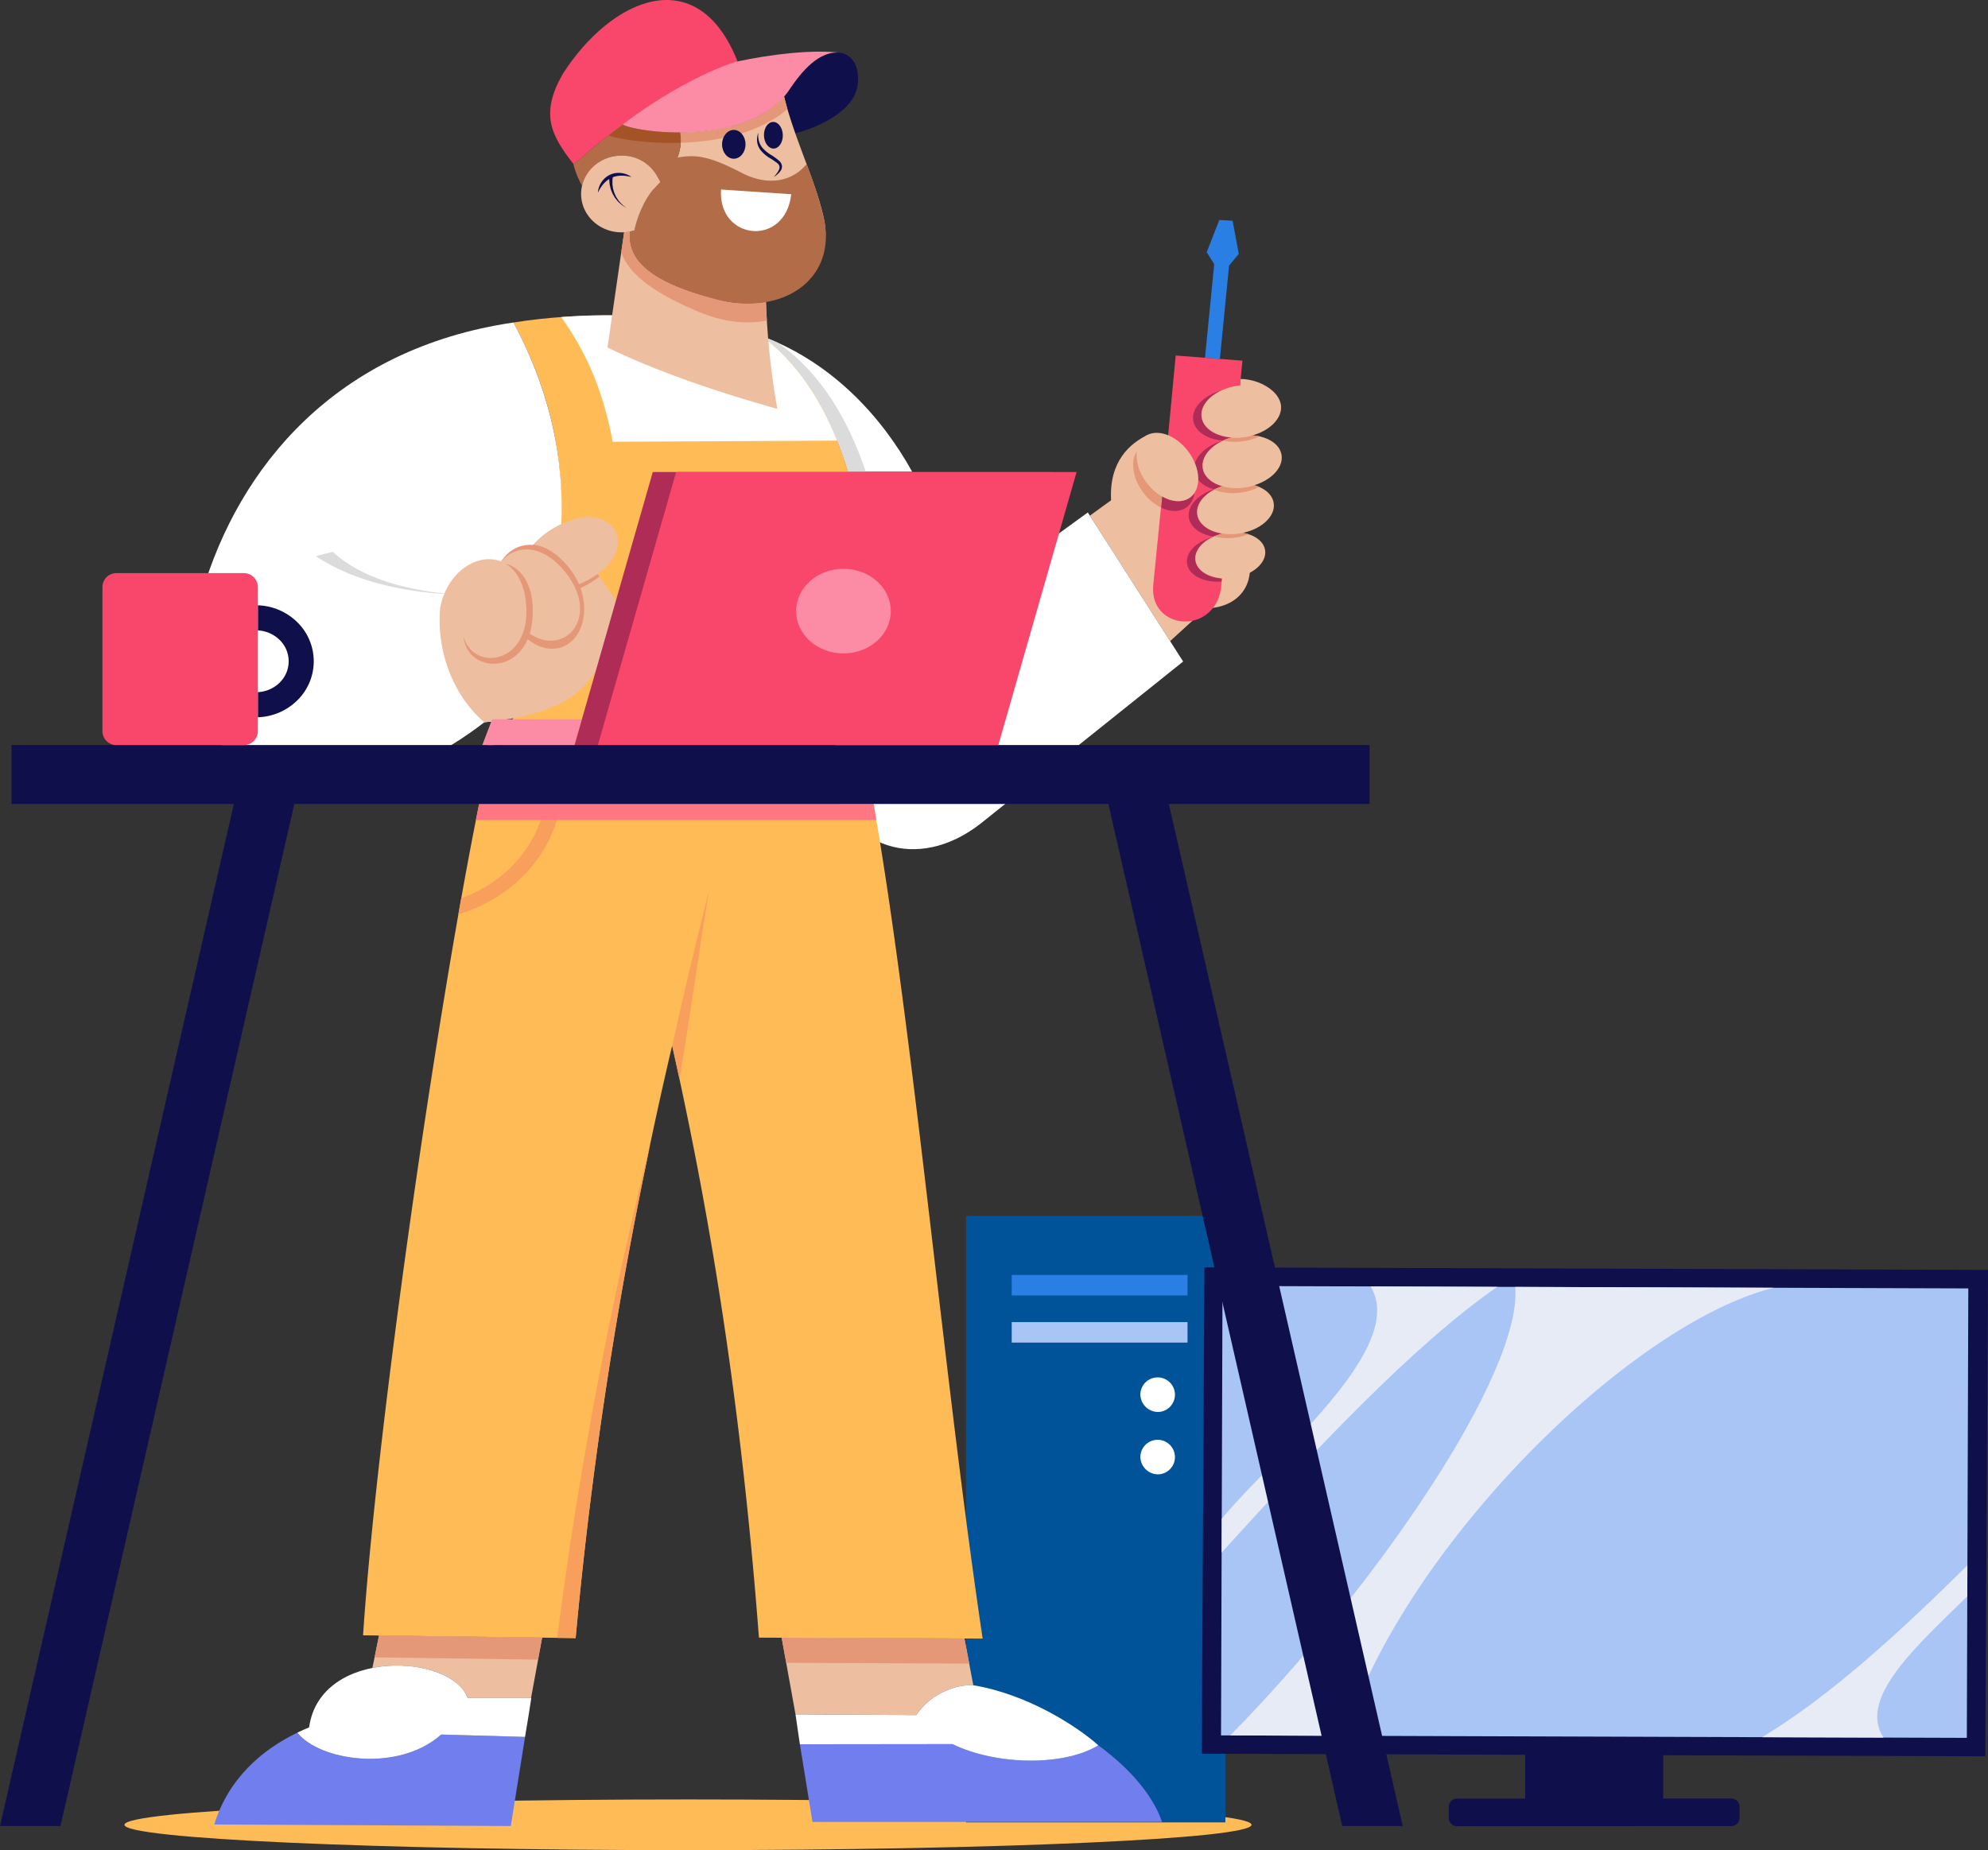 <svg xmlns="http://www.w3.org/2000/svg" width="584.418" height="544.021" viewBox="0 0 584.418 544.021">
  <rect x="0" y="0" width="584.418" height="544.021" fill="#333333" stroke="none"/>
  <g id="OBJECTS" transform="translate(-122.415 -53.857)">
    <g id="Group_11988" data-name="Group 11988">
      <path id="Path_24158" data-name="Path 24158" d="M324.669,597.878c91.246,0,165.669-3.35,165.669-7.457s-74.423-7.453-165.669-7.453S159,586.315,159,590.421,233.423,597.878,324.669,597.878Z" fill="#ffbb56" fill-rule="evenodd"/>
      <g id="Group_11980" data-name="Group 11980">
        <rect id="Rectangle_4147" data-name="Rectangle 4147" width="76.245" height="178.35" transform="translate(406.407 411.368)" fill="#005299"/>
        <rect id="Rectangle_4148" data-name="Rectangle 4148" width="51.684" height="6.037" transform="translate(419.831 428.737)" fill="#297fe4"/>
        <rect id="Rectangle_4149" data-name="Rectangle 4149" width="51.684" height="6.037" transform="translate(419.831 442.599)" fill="#a9c5f6"/>
        <path id="Path_24159" data-name="Path 24159" d="M462.982,469.03a5.084,5.084,0,1,0-5.331-5.076A5.218,5.218,0,0,0,462.982,469.03Z" fill="#fff" fill-rule="evenodd"/>
        <path id="Path_24160" data-name="Path 24160" d="M462.982,487.378a5.083,5.083,0,1,0-5.331-5.078A5.218,5.218,0,0,0,462.982,487.378Z" fill="#fff" fill-rule="evenodd"/>
      </g>
      <g id="Group_11981" data-name="Group 11981">
        <path id="Path_24161" data-name="Path 24161" d="M570.771,588.339l40.579-.1V568.909l-40.579.1Z" fill="#0f0f4b" fill-rule="evenodd"/>
        <path id="Path_24162" data-name="Path 24162" d="M550.752,590.837l80.621-.037a2.441,2.441,0,0,0,2.437-2.44v-3.226a2.439,2.439,0,0,0-2.442-2.438l-80.618.037a2.441,2.441,0,0,0-2.438,2.44V588.4A2.44,2.44,0,0,0,550.752,590.837Z" fill="#0f0f4b" fill-rule="evenodd"/>
        <path id="Path_24163" data-name="Path 24163" d="M476.484,426.507l230.349.762-.8,143.017-230.347-.762Z" fill="#0f0f4b" fill-rule="evenodd"/>
        <rect id="Rectangle_4150" data-name="Rectangle 4150" width="132.157" height="219.247" transform="translate(481.363 564.136) rotate(-89.811)" fill="#a9c5f6"/>
        <path id="Path_24164" data-name="Path 24164" d="M700.774,514.12l-.029,9.125c-14.4,14.16-32.326,29.856-24.644,41.535l-35.693-.113C656.433,554.978,674.475,540.229,700.774,514.12Z" fill="#e7ebf6" fill-rule="evenodd"/>
        <path id="Path_24165" data-name="Path 24165" d="M525.339,432.124l37.233.123c-24.348,16.8-54.032,48.395-81.032,78.127l.033-9.941C496.725,482.009,536.4,450.368,525.339,432.124Z" fill="#e7ebf6" fill-rule="evenodd"/>
        <path id="Path_24166" data-name="Path 24166" d="M567.848,432.265l75.916.25C601.088,443.321,535.3,508.964,517.7,564.257l-33.63-.113C526.536,521.048,569.991,457.665,567.848,432.265Z" fill="#e7ebf6" fill-rule="evenodd"/>
      </g>
      <path id="Path_24167" data-name="Path 24167" d="M233.862,534.772l-1.979,9.534c11.846-2.362,25.38,1.425,28.005,8.84h18.641l3.259-17.75Z" fill="#edbe9f" fill-rule="evenodd"/>
      <path id="Path_24168" data-name="Path 24168" d="M233.8,534.773l-1.249,6.416,48.026.666,1.186-6.459Z" fill="#e59878"/>
      <path id="Path_24169" data-name="Path 24169" d="M445.293,567.038c-9.957,6.158-29.825,5.988-42.888-.344l-44.845.051,3.7,22.822H464.021C461.519,582.1,454.84,574.019,445.293,567.038Z" fill="#717eee" fill-rule="evenodd"/>
      <path id="Path_24170" data-name="Path 24170" d="M352.207,535.415l4.059,22.52,27.024.164,8.515.037c4.2-6.426,12.015-9.1,16.741-8.727l-2.61-13.765Z" fill="#edbe9f" fill-rule="evenodd"/>
      <path id="Path_24171" data-name="Path 24171" d="M352.207,535.415l1.33,7.381,53.8.225-1.4-7.377Z" fill="#e59878"/>
      <path id="Path_24172" data-name="Path 24172" d="M356.268,557.939l1.289,8.806,44.848-.051c13.064,6.332,32.932,6.5,42.889.344-6.495-5.75-20.783-14.926-36.561-17.619-4.708-.453-12.691,2.213-16.938,8.73Z" fill="#fff" fill-rule="evenodd"/>
      <g id="Group_11982" data-name="Group 11982">
        <path id="Path_24173" data-name="Path 24173" d="M210.634,562.946c.227-.1.454-.213.682-.316C211.088,562.733,210.861,562.841,210.634,562.946Z" fill="#f8476b" fill-rule="evenodd"/>
        <path id="Path_24174" data-name="Path 24174" d="M213.287,561.778c.079-.584.2-1.138.319-1.691C213.473,560.657,213.364,561.224,213.287,561.778Z" fill="#f8476b" fill-rule="evenodd"/>
        <path id="Path_24175" data-name="Path 24175" d="M276.746,564.581l-24.629-.7c-12.737,11.31-35.812,7.681-42.287-.551-10.59,5.115-20.31,13.623-24.439,27.006l87.183.443,4.5-28.115Q276.915,563.6,276.746,564.581Z" fill="#717eee" fill-rule="evenodd"/>
      </g>
      <path id="Path_24176" data-name="Path 24176" d="M209.822,563.321q1.72-.825,3.465-1.543c3.213-23.529,41.961-21.74,46.6-8.632H278.6s-.771,5.193-1.849,11.435l-24.629-.7C239.375,575.2,216.285,571.564,209.822,563.321Z" fill="#fff" fill-rule="evenodd"/>
      <path id="Path_24177" data-name="Path 24177" d="M476.645,159.059l4.384.339,2.7-27.446,2.845-3.44-1.8-9.736-3.905-.246-3.714,9.477,2.2,3.537Z" fill="#297fe4" fill-rule="evenodd"/>
      <g id="Group_11983" data-name="Group 11983">
        <path id="Path_24178" data-name="Path 24178" d="M411.525,228.155l-.143.1.007.026Z" fill="#edbe9f" fill-rule="evenodd"/>
        <path id="Path_24179" data-name="Path 24179" d="M489.473,218.073c-1.612-6.161-17.906-13.02-18.708-15.7s-5.146-13.36-5.612-14.484-4.593-6.165-5.236-6.215c-5.26,2.5-11.5,7.757-10.876,19.285l-6.242,4.525,23.59,36.894,10.529-9.608C487.954,232.378,491.083,224.235,489.473,218.073Z" fill="#edbe9f" fill-rule="evenodd"/>
      </g>
      <path id="Path_24180" data-name="Path 24180" d="M418.7,221.607l23.5-17.068,28.029,43.835-59.53,47.645c-18.6,14.542-39.447,6.94-44.6-13.389l2.761-13.042S417.9,221.512,418.7,221.607Z" fill="#fff" fill-rule="evenodd"/>
      <path id="Path_24181" data-name="Path 24181" d="M363.277,210.083c17.685,2.987,24.2-20.38,31.747-9.414,7.062,10.262,13.649,52.779,17.093,69.212l-40.134-9.129Z" fill="#fff" stroke="#000" stroke-miterlimit="22.926" stroke-width="0.38" fill-rule="evenodd"/>
      <path id="Path_24182" data-name="Path 24182" d="M371.741,192.586h18.841c-9.191-16.612-23.918-32.343-44.208-39.891C359.067,162.256,366.779,176.593,371.741,192.586Z" fill="#fff" fill-rule="evenodd"/>
      <path id="Path_24183" data-name="Path 24183" d="M371.755,192.586h5.176c-5.179-15.359-13.1-28.959-25.813-37.935-1.421-.645-2.87-1.253-4.351-1.813l-.263-.039C359.119,162.361,366.81,176.645,371.755,192.586Z" fill="#dbdbdb" fill-rule="evenodd"/>
      <path id="Path_24184" data-name="Path 24184" d="M342.858,150.241c-26.978-4.423-49.971-4.655-69.492-1.555,25.865,48.4,10.548,87.277-3,124.238h25.7L326.5,262.26l3.89,8.081,52.708-3.219C378.667,230.978,378.667,173.107,342.858,150.241Z" fill="#ffbb56" fill-rule="evenodd"/>
      <path id="Path_24185" data-name="Path 24185" d="M263.156,280.313l5.438-14.5-3.8.433c-47.342,36.411-97.729,18.431-83.009-38,10.818-36.924,39.24-71.872,91.586-79.562C300.445,199.357,284,245,263.156,280.313Z" fill="#fff" fill-rule="evenodd"/>
      <path id="Path_24186" data-name="Path 24186" d="M263.27,290.255c-12.4,60.974-30.109,183.564-34.122,244.457l62.49.812a1271.692,1271.692,0,0,1,28.373-174.236c8.364,37.623,19.411,93.858,25.513,174.1l65.768.281c-11.266-75.2-20.19-177.283-32.062-245.412Z" fill="#ffbb56" fill-rule="evenodd"/>
      <path id="Path_24187" data-name="Path 24187" d="M322.162,371.122c2.832-16.264,5.454-35.979,8.739-55.59q-5.717,22.52-10.881,45.8C320.34,362.77,321.834,369.624,322.162,371.122Z" fill="#f89f5b" fill-rule="evenodd"/>
      <path id="Path_24188" data-name="Path 24188" d="M282.821,288.955c-1.92,13.518-11.84,24.362-24.814,29.03-.277,1.551-.556,3.129-.836,4.717,15.69-4.68,27.914-17.31,30.177-33.26.086-.6.156-1.207.211-1.8q-2.247-.49-4.494-.99Q282.985,287.8,282.821,288.955Z" fill="#f89f5b" fill-rule="evenodd"/>
      <path id="Path_24189" data-name="Path 24189" d="M263.269,290.255q-.473,2.32-.954,4.755H380.046c-.271-1.605-.543-3.185-.817-4.755Z" fill="#ff7783" fill-rule="evenodd"/>
      <path id="Path_24190" data-name="Path 24190" d="M286.226,535.454l5.412.07A1246.84,1246.84,0,0,1,313.6,390.286,1247.1,1247.1,0,0,0,286.226,535.454Z" fill="#f89f5b" fill-rule="evenodd"/>
      <path id="Path_24191" data-name="Path 24191" d="M517,590.778h17.779L466.031,290.255h59V272.924H125.8v17.332h65.363L122.415,590.778h17.78l68.747-300.523H448.252Z" fill="#0f0f4b" fill-rule="evenodd"/>
      <path id="Path_24192" data-name="Path 24192" d="M487.652,159.91l-1.263,13.309.027,0-5.072,53.794c-2.312,13.814-21.119,12.038-19.909-1.1l4.09-41.036,2.515-26.483Z" fill="#f8476b" fill-rule="evenodd"/>
      <path id="Path_24193" data-name="Path 24193" d="M464.036,199.821a15.056,15.056,0,0,1-4.536-4.091,13.208,13.208,0,0,1-2.845-9.28c-1.967,2.948-1.335,7.953,1.8,12.164a14.734,14.734,0,0,0,5.254,4.468Z" fill="#e59878" fill-rule="evenodd"/>
      <path id="Path_24194" data-name="Path 24194" d="M472.294,200.129c-2.16,1.606-5.274,1.377-8.2-.28l-.31,3.274c2.707,1.3,5.489,1.361,7.468-.111a6.113,6.113,0,0,0,2.3-4.228A5.37,5.37,0,0,1,472.294,200.129Z" fill="#ae2c55" fill-rule="evenodd"/>
      <path id="Path_24195" data-name="Path 24195" d="M481.569,223.969l-.083.87c-5.186.4-9.6-1.825-10.106-5.248-.486-3.282,2.782-6.55,7.528-7.8-3.379,1.569-5.494,4.245-5.1,6.928.429,2.892,3.644,4.929,7.758,5.25Zm-2.36-12.313c-3.923-.627-6.878-2.737-7.3-5.621-.5-3.394,2.651-6.774,7.372-8.3-3.084-.87-5.312-2.74-5.744-5.213-.653-3.737,3.019-7.572,8.433-9.107-4.657-.37-8.294-2.681-8.78-5.957-.544-3.685,3.081-7.353,8.372-8.806-3.926,1.771-6.4,4.848-5.94,7.934.484,3.277,4.124,5.587,8.779,5.958-5.413,1.535-9.085,5.37-8.433,9.106.431,2.474,2.659,4.344,5.745,5.214-4.721,1.528-7.875,4.909-7.373,8.3.432,2.921,3.456,5.048,7.455,5.644A14.864,14.864,0,0,0,479.209,211.656Z" fill="#ae2c55" fill-rule="evenodd"/>
      <path id="Path_24196" data-name="Path 24196" d="M483.109,210.52c5.654-.837,10.676,1.457,11.218,5.123s-3.6,7.316-9.253,8.153-10.677-1.458-11.219-5.123S477.455,211.356,483.109,210.52Z" fill="#edbe9f" fill-rule="evenodd"/>
      <path id="Path_24197" data-name="Path 24197" d="M483.109,210.52a14.276,14.276,0,0,1,6.382.432,17.652,17.652,0,0,1-3.634.937,16.555,16.555,0,0,1-6.568-.3A15.344,15.344,0,0,1,483.109,210.52Z" fill="#e59878" fill-rule="evenodd"/>
      <path id="Path_24198" data-name="Path 24198" d="M484.54,196.166c6.207-.919,11.72,1.6,12.316,5.625s-3.952,8.032-10.159,8.951-11.721-1.6-12.317-5.625S478.333,197.084,484.54,196.166Z" fill="#edbe9f" fill-rule="evenodd"/>
      <path id="Path_24199" data-name="Path 24199" d="M488.888,197.083a16.239,16.239,0,0,1-7.118-.273,15.453,15.453,0,0,0-2.481,1.041,15.713,15.713,0,0,0,8.12.809,16.99,16.99,0,0,0,5.2-1.622,11.845,11.845,0,0,0-1.444-.506A18.105,18.105,0,0,1,488.888,197.083Z" fill="#e59878" fill-rule="evenodd"/>
      <path id="Path_24200" data-name="Path 24200" d="M486.269,182.078c6.389-1.116,12.155,1.339,12.88,5.482s-3.871,8.408-10.261,9.523-12.156-1.338-12.88-5.482S479.877,183.194,486.269,182.078Z" fill="#edbe9f" fill-rule="evenodd"/>
      <path id="Path_24201" data-name="Path 24201" d="M488.395,182.353a17.577,17.577,0,0,1-3.9.138,16.978,16.978,0,0,0-2.552.929,16.757,16.757,0,0,0,6,.159,17.179,17.179,0,0,0,4.76-1.411,15.254,15.254,0,0,0-2.123-.294A17.708,17.708,0,0,1,488.395,182.353Z" fill="#e59878" fill-rule="evenodd"/>
      <path id="Path_24202" data-name="Path 24202" d="M487.144,165.28l-.182,1.912c-.265.027-.529.052-.8.091-6.416.949-11.118,5.093-10.5,9.254s6.315,6.765,12.732,5.816c4.471-.662,8.1-2.876,9.691-5.563.007-.01.021-.015.027-.025C501.689,170.736,494,165.385,487.144,165.28Z" fill="#edbe9f" fill-rule="evenodd"/>
      <path id="Path_24203" data-name="Path 24203" d="M342.858,150.241c12.158,7.763,20.185,19.565,25.662,33.178l-65.98.335c-3.207-16.645-8.337-27-15.118-36.668C303.687,145.781,322.1,146.837,342.858,150.241Z" fill="#fff" fill-rule="evenodd"/>
      <path id="Path_24204" data-name="Path 24204" d="M329.064,75.159l0,0,.006,0q.2.177.39.359l.01.009.007.007.044.04.008.009.008.008.01.008.068.066a138.266,138.266,0,0,0-24.161,14.812c2.953,1.637,18.5,4.041,31.981.543l.026.172v0h0c.031.213.057.427.083.643h0v0c.026.215.048.431.068.646V92.5c.019.2.036.411.05.616l0,.034,0,.009v.007c.014.2.025.409.035.613l0,.03v.015c-16.067,4.059-34.459,1.206-37.97-.742A165.287,165.287,0,0,1,329.064,75.159Z" fill="#cacaca" fill-rule="evenodd"/>
      <path id="Path_24205" data-name="Path 24205" d="M369.528,69.383c4.819.842,5.961,6.748,4.633,11.128-1.745,5.773-9.8,10.385-17.955,12.568a109.633,109.633,0,0,1-3.291-10.824,20.854,20.854,0,0,0,1.714-2.27C357.915,75.115,363.178,68.526,369.528,69.383Z" fill="#0f0f4b" fill-rule="evenodd"/>
      <path id="Path_24206" data-name="Path 24206" d="M332.44,141.735c-17.4-4.715-25.711-10.613-24.825-19.82a13.039,13.039,0,0,1-1.716.216l-4.9,33.9c14.145,6.878,31.157,12.757,49.925,18.044a229.482,229.482,0,0,1-3.338-31.424A35.511,35.511,0,0,1,332.44,141.735Z" fill="#edbe9f" fill-rule="evenodd"/>
      <path id="Path_24207" data-name="Path 24207" d="M332.44,141.735c-17.4-4.715-25.711-10.613-24.825-19.82a13.039,13.039,0,0,1-1.716.216l-.84,5.809c2.005,6.6,10.144,12.418,23.305,17.824,7.047,2.865,13.8,3.515,19.49,2.328-.109-1.852-.192-3.64-.268-5.436A35.511,35.511,0,0,1,332.44,141.735Z" fill="#e59878" fill-rule="evenodd"/>
      <path id="Path_24208" data-name="Path 24208" d="M352.919,82.22c-7.112,8.239-19.951,10.569-30.567,10.6a13.459,13.459,0,0,1-6.719,14.055l-4.2,10.569c-2.583,11.948,3.238,19.17,21.008,24.29,16.717,4.158,36.062-5.6,32.167-23.633C362.163,106.836,355.834,94.433,352.919,82.22Z" fill="#edbe9f" fill-rule="evenodd"/>
      <path id="Path_24209" data-name="Path 24209" d="M322.349,92.821a13.3,13.3,0,0,1,.182,3.024c10.877-.35,23.183-2.812,31.359-9.912q-.536-1.853-.98-3.7C345.8,90.462,332.96,92.79,322.349,92.821Z" fill="#e59878" fill-rule="evenodd"/>
      <path id="Path_24210" data-name="Path 24210" d="M364.607,118.1a120.639,120.639,0,0,0-5.085-16.006c-3.948,4.9-10.945,6.72-18.951,2.652-9.2-4.786-13.342-5.619-19.042-4.535a13.48,13.48,0,0,0,.823-7.391c-8.184.026-15.036-1.306-16.895-2.337.311-.239.631-.475.947-.712-5.379,3.909-10.279,8.012-15.341,12.385-.044-.058-.088-.114-.132-.171a26.912,26.912,0,0,0,2.592,6.5,10.871,10.871,0,0,1,.559-1.732c.017-.039.029-.078.045-.116.092-.214.2-.42.3-.626.051-.1.1-.2.153-.3.1-.188.213-.369.326-.551.069-.11.138-.22.211-.328.114-.17.233-.336.356-.5.085-.112.172-.222.261-.331.125-.153.251-.305.384-.452.1-.112.208-.219.314-.327.133-.136.264-.273.4-.4.125-.116.257-.224.387-.334s.26-.229.4-.336c.261-.2.533-.395.812-.577.12-.078.246-.146.369-.219.182-.11.364-.219.553-.319.134-.071.271-.134.408-.2.188-.09.376-.179.568-.26.142-.059.285-.113.429-.167q.3-.113.6-.209c.145-.046.29-.09.437-.131.215-.059.431-.111.65-.159.142-.031.283-.063.426-.09.245-.044.494-.077.743-.107.124-.015.245-.035.369-.047.376-.034.756-.054,1.142-.054.32,0,.637.013.951.036.105.008.209.024.314.034.207.022.413.042.616.073.123.018.243.044.364.066.182.033.364.066.543.106.128.029.253.065.38.1.168.044.335.088.5.139.13.04.256.085.384.129.156.054.312.108.465.168.129.05.256.105.383.159.146.063.291.128.434.2.127.061.252.124.376.189s.273.145.407.222.245.143.365.217.254.161.378.245.238.163.355.248.232.173.346.263.232.182.344.277.21.185.313.279.223.2.331.308.186.192.277.289c.108.113.216.225.318.343.083.094.16.193.24.29.1.126.207.251.3.381.067.089.127.182.191.273.1.145.2.288.3.436.034.055.064.112.1.168a10.906,10.906,0,0,1,1.033,2.186,23.1,23.1,0,0,0-5.079,7.11,29.536,29.536,0,0,0-2.424,7.037,12.25,12.25,0,0,1-1.323.335c-.886,9.207,7.428,15.105,24.825,19.82C352.664,147.145,368.5,135.882,364.607,118.1Z" fill="#b26d48" fill-rule="evenodd"/>
      <path id="Path_24211" data-name="Path 24211" d="M305.13,99.615a11.839,11.839,0,0,1,11.311,7.818,23.1,23.1,0,0,0-5.079,7.11,29.536,29.536,0,0,0-2.424,7.037,12.469,12.469,0,0,1-3.808.592c-6.563,0-11.883-5.049-11.883-11.278S298.567,99.615,305.13,99.615Z" fill="#edbe9f" fill-rule="evenodd"/>
      <path id="Path_24212" data-name="Path 24212" d="M339.239,71.925c-22.7,9.11-34.879,18.745-48.176,30.233-6.845-8.722-9.868-14.888-3.165-26.639C302.2,53.293,327.44,42.191,339.239,71.925Z" fill="#f8476b" fill-rule="evenodd"/>
      <path id="Path_24213" data-name="Path 24213" d="M355.016,110.969c-1.767,15.687-21.59,13.594-20.643-1.387Z" fill="#fff" fill-rule="evenodd"/>
      <path id="Path_24214" data-name="Path 24214" d="M305.457,90.485c4.476,2.482,37.9,6.729,49.172-10.5,3.292-4.878,8.565-11.48,14.928-10.6-8.14-1.028-20.285.372-30.788,2.627C329.921,74.736,316.348,82.1,305.457,90.485Z" fill="#fc8ca5" fill-rule="evenodd"/>
      <g id="Group_11984" data-name="Group 11984">
        <path id="Path_24215" data-name="Path 24215" d="M338.127,100.53c1.9,0,3.448-1.9,3.448-4.234s-1.549-4.234-3.448-4.234-3.445,1.9-3.445,4.234S336.229,100.53,338.127,100.53Z" fill="#0f0f4b" fill-rule="evenodd"/>
        <path id="Path_24216" data-name="Path 24216" d="M349.864,97.541c1.525-.038,2.727-1.827,2.675-3.983s-1.34-3.885-2.865-3.848-2.726,1.826-2.674,3.982S348.339,97.577,349.864,97.541Z" fill="#0f0f4b" fill-rule="evenodd"/>
        <path id="Path_24217" data-name="Path 24217" d="M345.317,92.885s0,.264-.019.722a6.5,6.5,0,0,0,.243,1.807,5.223,5.223,0,0,0,1.218,2.143,11.56,11.56,0,0,0,2.277,1.822,15.73,15.73,0,0,1,2.527,1.861,2.374,2.374,0,0,1,.735,1.468,2.323,2.323,0,0,1-.412,1.382,5.108,5.108,0,0,1-.736.842c-.247.213-.46.4-.643.538-.375.272-.594.413-.594.413s.164-.209.462-.551c.147-.172.312-.393.5-.641a8.113,8.113,0,0,0,.519-.876,1.894,1.894,0,0,0,.175-1.024,1.783,1.783,0,0,0-.612-.935A23.428,23.428,0,0,0,348.5,100.2a9.99,9.99,0,0,1-2.4-2.086,5.37,5.37,0,0,1-.77-1.291,4.87,4.87,0,0,1-.339-1.3,5.094,5.094,0,0,1-.015-1.112c.043-.327.087-.611.135-.835C345.233,93.135,345.317,92.885,345.317,92.885Z" fill="#0f0f4b"/>
        <path id="Path_24218" data-name="Path 24218" d="M307.622,105.616a3.859,3.859,0,0,0-.559-.3c-.229-.1-.489-.217-.784-.312a8.208,8.208,0,0,0-.972-.234,5.63,5.63,0,0,0-1.128-.08,6.355,6.355,0,0,0-1.217.13,7.2,7.2,0,0,0-1.2.413,6.121,6.121,0,0,0-1.09.653,5.614,5.614,0,0,0-.9.833,5.862,5.862,0,0,0-.67.91,5.345,5.345,0,0,0-.449.895,4.3,4.3,0,0,0-.269.793,3.556,3.556,0,0,0-.136.626c-.049.351-.066.55-.066.55l.256-.488a10.279,10.279,0,0,1,.723-1.208,8.621,8.621,0,0,1,1.245-1.463l.394-.347c.148-.1.292-.2.434-.314.1-.062.194-.122.29-.183a4.219,4.219,0,0,0,.032.685c.026.28.054.585.084.906.057.314.144.636.22.971a4.761,4.761,0,0,0,.326,1,6.1,6.1,0,0,0,.44.993l.546.934c.211.287.444.551.654.813l.315.382c.121.108.24.213.354.316l.646.575a4.843,4.843,0,0,0,.6.417l.469.3.408.264-.382-.3-.436-.345a4.571,4.571,0,0,1-.547-.463c-.178-.193-.372-.4-.576-.621-.1-.11-.207-.221-.313-.337-.089-.129-.179-.262-.271-.4-.178-.273-.376-.544-.55-.834-.143-.306-.288-.618-.433-.931a5.589,5.589,0,0,1-.323-.966,4.33,4.33,0,0,1-.214-.958c-.041-.316-.094-.62-.119-.907,0-.284,0-.553,0-.8a3.38,3.38,0,0,1,.036-.69l.067-.518c.211-.081.425-.152.637-.223a8.192,8.192,0,0,1,1.04-.19,8.3,8.3,0,0,1,1.006-.056c.322,0,.629.042.918.051.285.04.546.077.777.111s.443.091.614.122l.542.1Z" fill="#0f0f4b"/>
      </g>
      <path id="Path_24219" data-name="Path 24219" d="M306.129,89.971q-.338.256-.672.514c1.859,1.031,8.713,2.365,16.9,2.339a13.384,13.384,0,0,1,.174,3.021c-9.315.3-17.577-.947-21.3-2.153C302.831,92.432,304.458,91.192,306.129,89.971Z" fill="#a45327" fill-rule="evenodd"/>
      <path id="Path_24220" data-name="Path 24220" d="M264.754,266.233c-10.193-8.885-14.086-22.637-12.913-33.936l29.07-14.057,13.478-.8,9.255,13.076C300.559,253.177,293.689,263.382,264.754,266.233Z" fill="#edbe9f" fill-rule="evenodd"/>
      <path id="Path_24221" data-name="Path 24221" d="M294.389,217.436l-13.478.8-5.618,2.717c-2.662,6.6-.007,13,9.669,12.945-.218.045,5.28-6.01,5.28-6.01a28.676,28.676,0,0,0,8.381-4.473Z" fill="#e59878" fill-rule="evenodd"/>
      <path id="Path_24222" data-name="Path 24222" d="M285.371,232.429c-17.92.1-11.794-21.929,7.688-26.407,12.939-1.985,17.173,13.423-2.408,20.4C290.651,226.419,285.154,232.475,285.371,232.429Z" fill="#edbe9f" fill-rule="evenodd"/>
      <path id="Path_24223" data-name="Path 24223" d="M292.513,225.7a21.528,21.528,0,0,0-2.846-4.769c-3.463-4.428-7.142-6.531-10.5-6.926-7.08,7.976-6.2,18.495,6.2,18.425-.217.046,5.28-6.01,5.28-6.01C291.3,226.189,291.917,225.948,292.513,225.7Z" fill="#e59878" fill-rule="evenodd"/>
      <path id="Path_24224" data-name="Path 24224" d="M215.315,217.417c11.6,7.813,27.226,10.795,42.046,11.366-12.289-.939-27.343-3.722-37.1-12.64C220.261,216.143,215.215,217.317,215.315,217.417Z" fill="#dbdbdb" fill-rule="evenodd"/>
      <path id="Path_24225" data-name="Path 24225" d="M252.141,233.214l.147-1.4,3.521-.818a18.764,18.764,0,0,1,2.661.838,13.976,13.976,0,0,1,1.278,1.823,8.534,8.534,0,0,1,.314,1.217,10.018,10.018,0,0,1-.272,1.465,28.142,28.142,0,0,1-2.536,2.075S252.121,233.234,252.141,233.214Z" fill="#edbe9f" fill-rule="evenodd"/>
      <path id="Path_24226" data-name="Path 24226" d="M268.748,238.94c-7.257-15.973,8.032-30.119,20.51-14.164,11.092,14.271-2.682,26.834-13.448,15.414C275.81,240.19,268.619,238.764,268.748,238.94Z" fill="#e59878" fill-rule="evenodd"/>
      <path id="Path_24227" data-name="Path 24227" d="M269.381,235.217c-7.256-15.973,8.033-30.119,20.511-14.164,11.092,14.272-1.649,33.652-13.448,15.414C276.444,236.467,269.252,235.041,269.381,235.217Z" fill="#e59878" fill-rule="evenodd"/>
      <path id="Path_24228" data-name="Path 24228" d="M270.433,218.178c-3.929,3.761-5.51,10.871-2.1,18.389-.129-.176,7.063,1.251,7.063,1.251a16.74,16.74,0,0,0,2.746,2.359,18.426,18.426,0,0,0,1.227-7.558C279.053,223.716,275.127,219.18,270.433,218.178Z" fill="#e59878" fill-rule="evenodd"/>
      <path id="Path_24229" data-name="Path 24229" d="M268.338,236.567c-7.256-15.973,8.032-30.118,20.511-14.164,11.092,14.272-2.683,26.834-13.448,15.415C275.4,237.818,268.209,236.391,268.338,236.567Z" fill="#edbe9f" fill-rule="evenodd"/>
      <path id="Path_24230" data-name="Path 24230" d="M255.327,231.056c5.467-16.669,25.331-16.167,23.616,4.924-1.634,18.357-22.59,15.842-20.057,1.888C258.886,237.868,255.352,230.84,255.327,231.056Z" fill="#e59878" fill-rule="evenodd"/>
      <path id="Path_24231" data-name="Path 24231" d="M251.84,232.4c3.483-17.194,24.563-20.6,25.325.545.52,18.423-19.68,18.4-18.794,4.244C258.371,237.191,251.84,232.185,251.84,232.4Z" fill="#edbe9f" fill-rule="evenodd"/>
      <path id="Path_24232" data-name="Path 24232" d="M471.749,186.619c3.683,4.945,3.927,10.993.545,13.51s-9.11.547-12.794-4.4-3.926-10.992-.544-13.509S468.066,181.673,471.749,186.619Z" fill="#edbe9f" fill-rule="evenodd"/>
      <g id="Group_11986" data-name="Group 11986">
        <path id="Path_24233" data-name="Path 24233" d="M293.379,272.929h-2.066l2.174-7.587H267.1l-2.9,7.593h29.174Z" fill="#fc8ca5" fill-rule="evenodd"/>
        <g id="Group_11985" data-name="Group 11985">
          <path id="Path_24234" data-name="Path 24234" d="M314.319,192.648H432.044l-23,80.281H291.313Z" fill="#ae2c55" fill-rule="evenodd"/>
          <path id="Path_24235" data-name="Path 24235" d="M321.18,192.648H438.906L415.9,272.929H298.175Z" fill="#f8476b" fill-rule="evenodd"/>
          <path id="Path_24236" data-name="Path 24236" d="M384.286,233.55c0,6.87-6.232,12.44-13.918,12.44s-13.92-5.57-13.92-12.44,6.232-12.44,13.92-12.44S384.286,226.68,384.286,233.55Z" fill="#fc8ca5" fill-rule="evenodd"/>
        </g>
      </g>
      <g id="Group_11987" data-name="Group 11987">
        <path id="Path_24237" data-name="Path 24237" d="M198.217,231.848a17.24,17.24,0,0,1,11.389,4.769,16.071,16.071,0,0,1,0,23.371,17.246,17.246,0,0,1-11.389,4.77v-7.379a9.84,9.84,0,0,0,6.292-2.689,8.761,8.761,0,0,0,0-12.774,9.836,9.836,0,0,0-6.292-2.69Z" fill="#0f0f4b" fill-rule="evenodd"/>
        <path id="Rectangle_4151" data-name="Rectangle 4151" d="M4.106,0H41.582a4.107,4.107,0,0,1,4.107,4.107V46.459a4.106,4.106,0,0,1-4.106,4.106H4.107A4.107,4.107,0,0,1,0,46.458V4.106A4.106,4.106,0,0,1,4.106,0Z" transform="translate(152.528 222.378)" fill="#f8476b"/>
      </g>
    </g>
  </g>
</svg>
